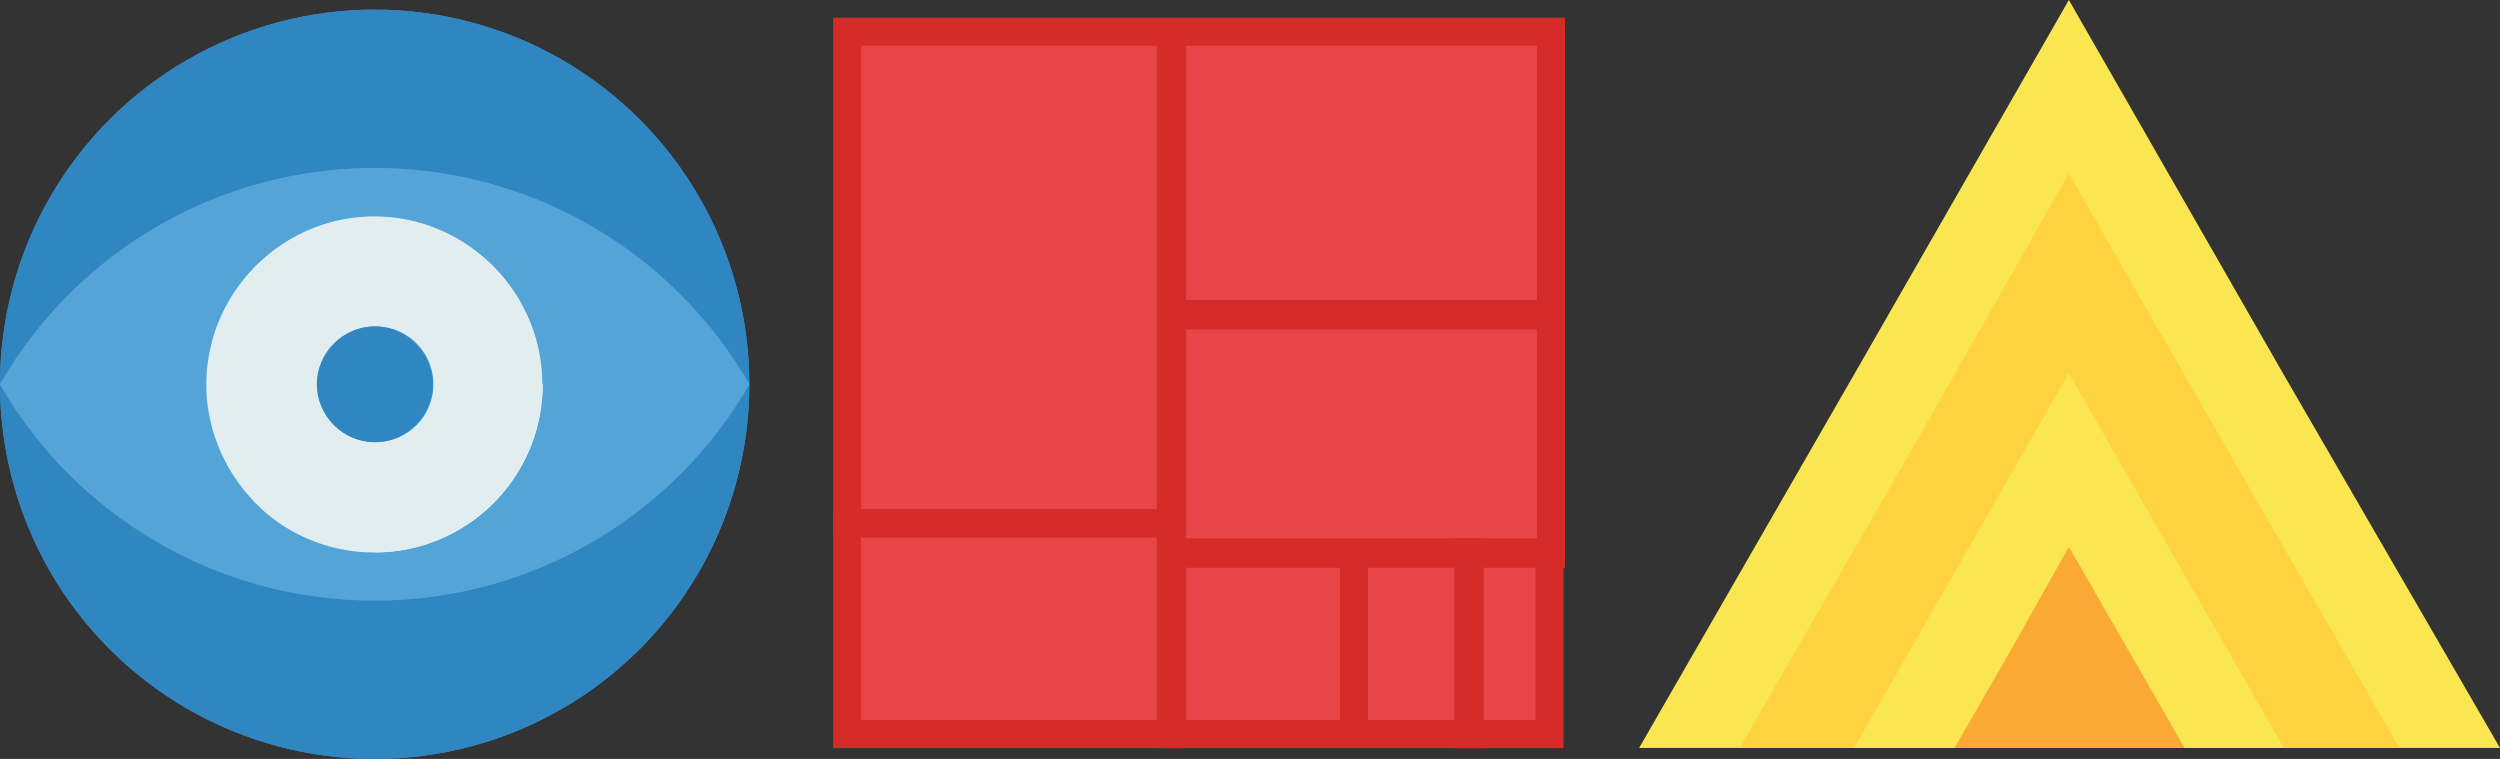 <svg xmlns="http://www.w3.org/2000/svg" xmlns:xlink="http://www.w3.org/1999/xlink" width="181.5" height="55.1"><rect width="100%" height="100%" fill="#333333" stroke="none"/><style>.st1{fill:none;stroke:#d52b29;stroke-width:2.033;stroke-miterlimit:10}.st2{fill:#f9e651}.st6,.st7{clip-path:url(#SVGID_4_)}.st6{stroke:#fff;stroke-miterlimit:10}.st7{fill:#3086c1}</style><path d="M61.5 2.3h51v51h-51v-51z" fill="#e74547"/><path class="st1" d="M61.5 2.3H85V38H61.5V2.3zM85.1 2.3h27.5v20.5H85.1V2.3zM85.1 22.9h27.5v17.3H85.1V22.9z"/><path class="st1" d="M85.1 40.1h13.2v13.2H85.1V40.1zM98.3 40.1h8.4v13.2h-8.4V40.1z"/><path class="st1" d="M106.6 40.1h5.9v13.2h-5.9V40.1zM61.5 38H85v15.3H61.5V38z"/><path class="st2" d="M150.2 0l15.6 27.2 15.7 27.1H119l15.6-27.1L150.2 0z"/><path d="M150.2 12.6l12 20.9 12 20.8h-47.9l12-20.8 11.9-20.9z" fill="#ffd340"/><path class="st2" d="M150.2 27.1l7.8 13.6 7.8 13.6h-31.2l7.8-13.6 7.8-13.6z"/><path d="M150.2 39.7l4.2 7.3 4.2 7.3h-16.7l4.2-7.3 4.1-7.3z" fill="#faa934"/><defs><circle id="SVGID_1_" cx="27.2" cy="27.9" r="27.2"/></defs><clipPath id="SVGID_2_"><use xlink:href="#SVGID_1_" overflow="visible"/></clipPath><circle cx="27.2" cy="27.9" r="27.2" clip-path="url(#SVGID_2_)" fill="#3f96d2"/><g><defs><circle id="SVGID_3_" cx="27.2" cy="27.9" r="27.2"/></defs><clipPath id="SVGID_4_"><use xlink:href="#SVGID_3_" overflow="visible"/></clipPath><path class="st6" d="M17.77 35.65c-.04-.04-.07-.09-.1-.14.04.05.07.1.1.14zM18.57 36.53c-.11-.11-.2-.22-.3-.33.1.11.19.22.3.33zM19.45 37.33c-.19-.16-.36-.33-.54-.49.17.16.35.33.54.49zM25.96 40.04a12.187 12.187 0 000 0zM27.2 40.1c6.8 0 12.2-5.5 12.2-12.2 0 6.7-5.5 12.2-12.2 12.2zM15 27.9z"/><path class="st7" d="M27.2 12.2c11.6 0 21.8 6.3 27.2 15.7C54.4 12.88 42.22.7 27.2.7S0 12.88 0 27.9c5.4-9.4 15.6-15.7 27.2-15.7zM27.2 55.1c15.02 0 27.2-12.18 27.2-27.2a31.35 31.35 0 01-27.2 15.7C15.6 43.6 5.4 37.3 0 27.9c0 15.02 12.18 27.2 27.2 27.2z"/><path d="M27.2 43.6c11.6 0 21.8-6.3 27.2-15.7a31.35 31.35 0 00-27.2-15.7C15.6 12.2 5.4 18.5 0 27.9c5.4 9.4 15.6 15.7 27.2 15.7zm0-27.9c6.7 0 12.2 5.5 12.2 12.2 0 6.7-5.4 12.2-12.2 12.2a12.106 12.106 0 01-7.61-2.66c-.05-.04-.1-.07-.14-.11-.19-.16-.37-.33-.54-.49-.11-.1-.23-.2-.33-.31-.11-.11-.2-.22-.3-.33-.17-.18-.34-.36-.49-.55-.04-.04-.07-.09-.1-.14a12.117 12.117 0 01-2.61-6.37c-.06-.41-.08-.82-.08-1.24 0-6.8 5.5-12.2 12.2-12.2z" clip-path="url(#SVGID_4_)" fill="#55a4d8"/><path d="M17.67 35.52c.04.04.07.09.1.14.16.19.33.37.49.55.1.11.2.23.3.33.11.11.22.2.33.31.18.17.36.34.54.49.05.04.1.07.14.11a12.125 12.125 0 007.61 2.66c6.7 0 12.2-5.5 12.2-12.2 0-6.7-5.5-12.2-12.2-12.2-6.7 0-12.2 5.5-12.2 12.2 0 .42.02.84.06 1.24.26 2.39 1.2 4.58 2.63 6.37zM27.2 23.7a4.2 4.2 0 11.001 8.399A4.2 4.2 0 0127.2 23.7z" clip-path="url(#SVGID_4_)" fill="#e1edee"/><path class="st7" d="M27.2 32.1c2.3 0 4.2-1.9 4.2-4.2 0-2.3-1.9-4.2-4.2-4.2-2.3 0-4.2 1.9-4.2 4.2 0 2.3 1.9 4.2 4.2 4.2z"/></g></svg>
